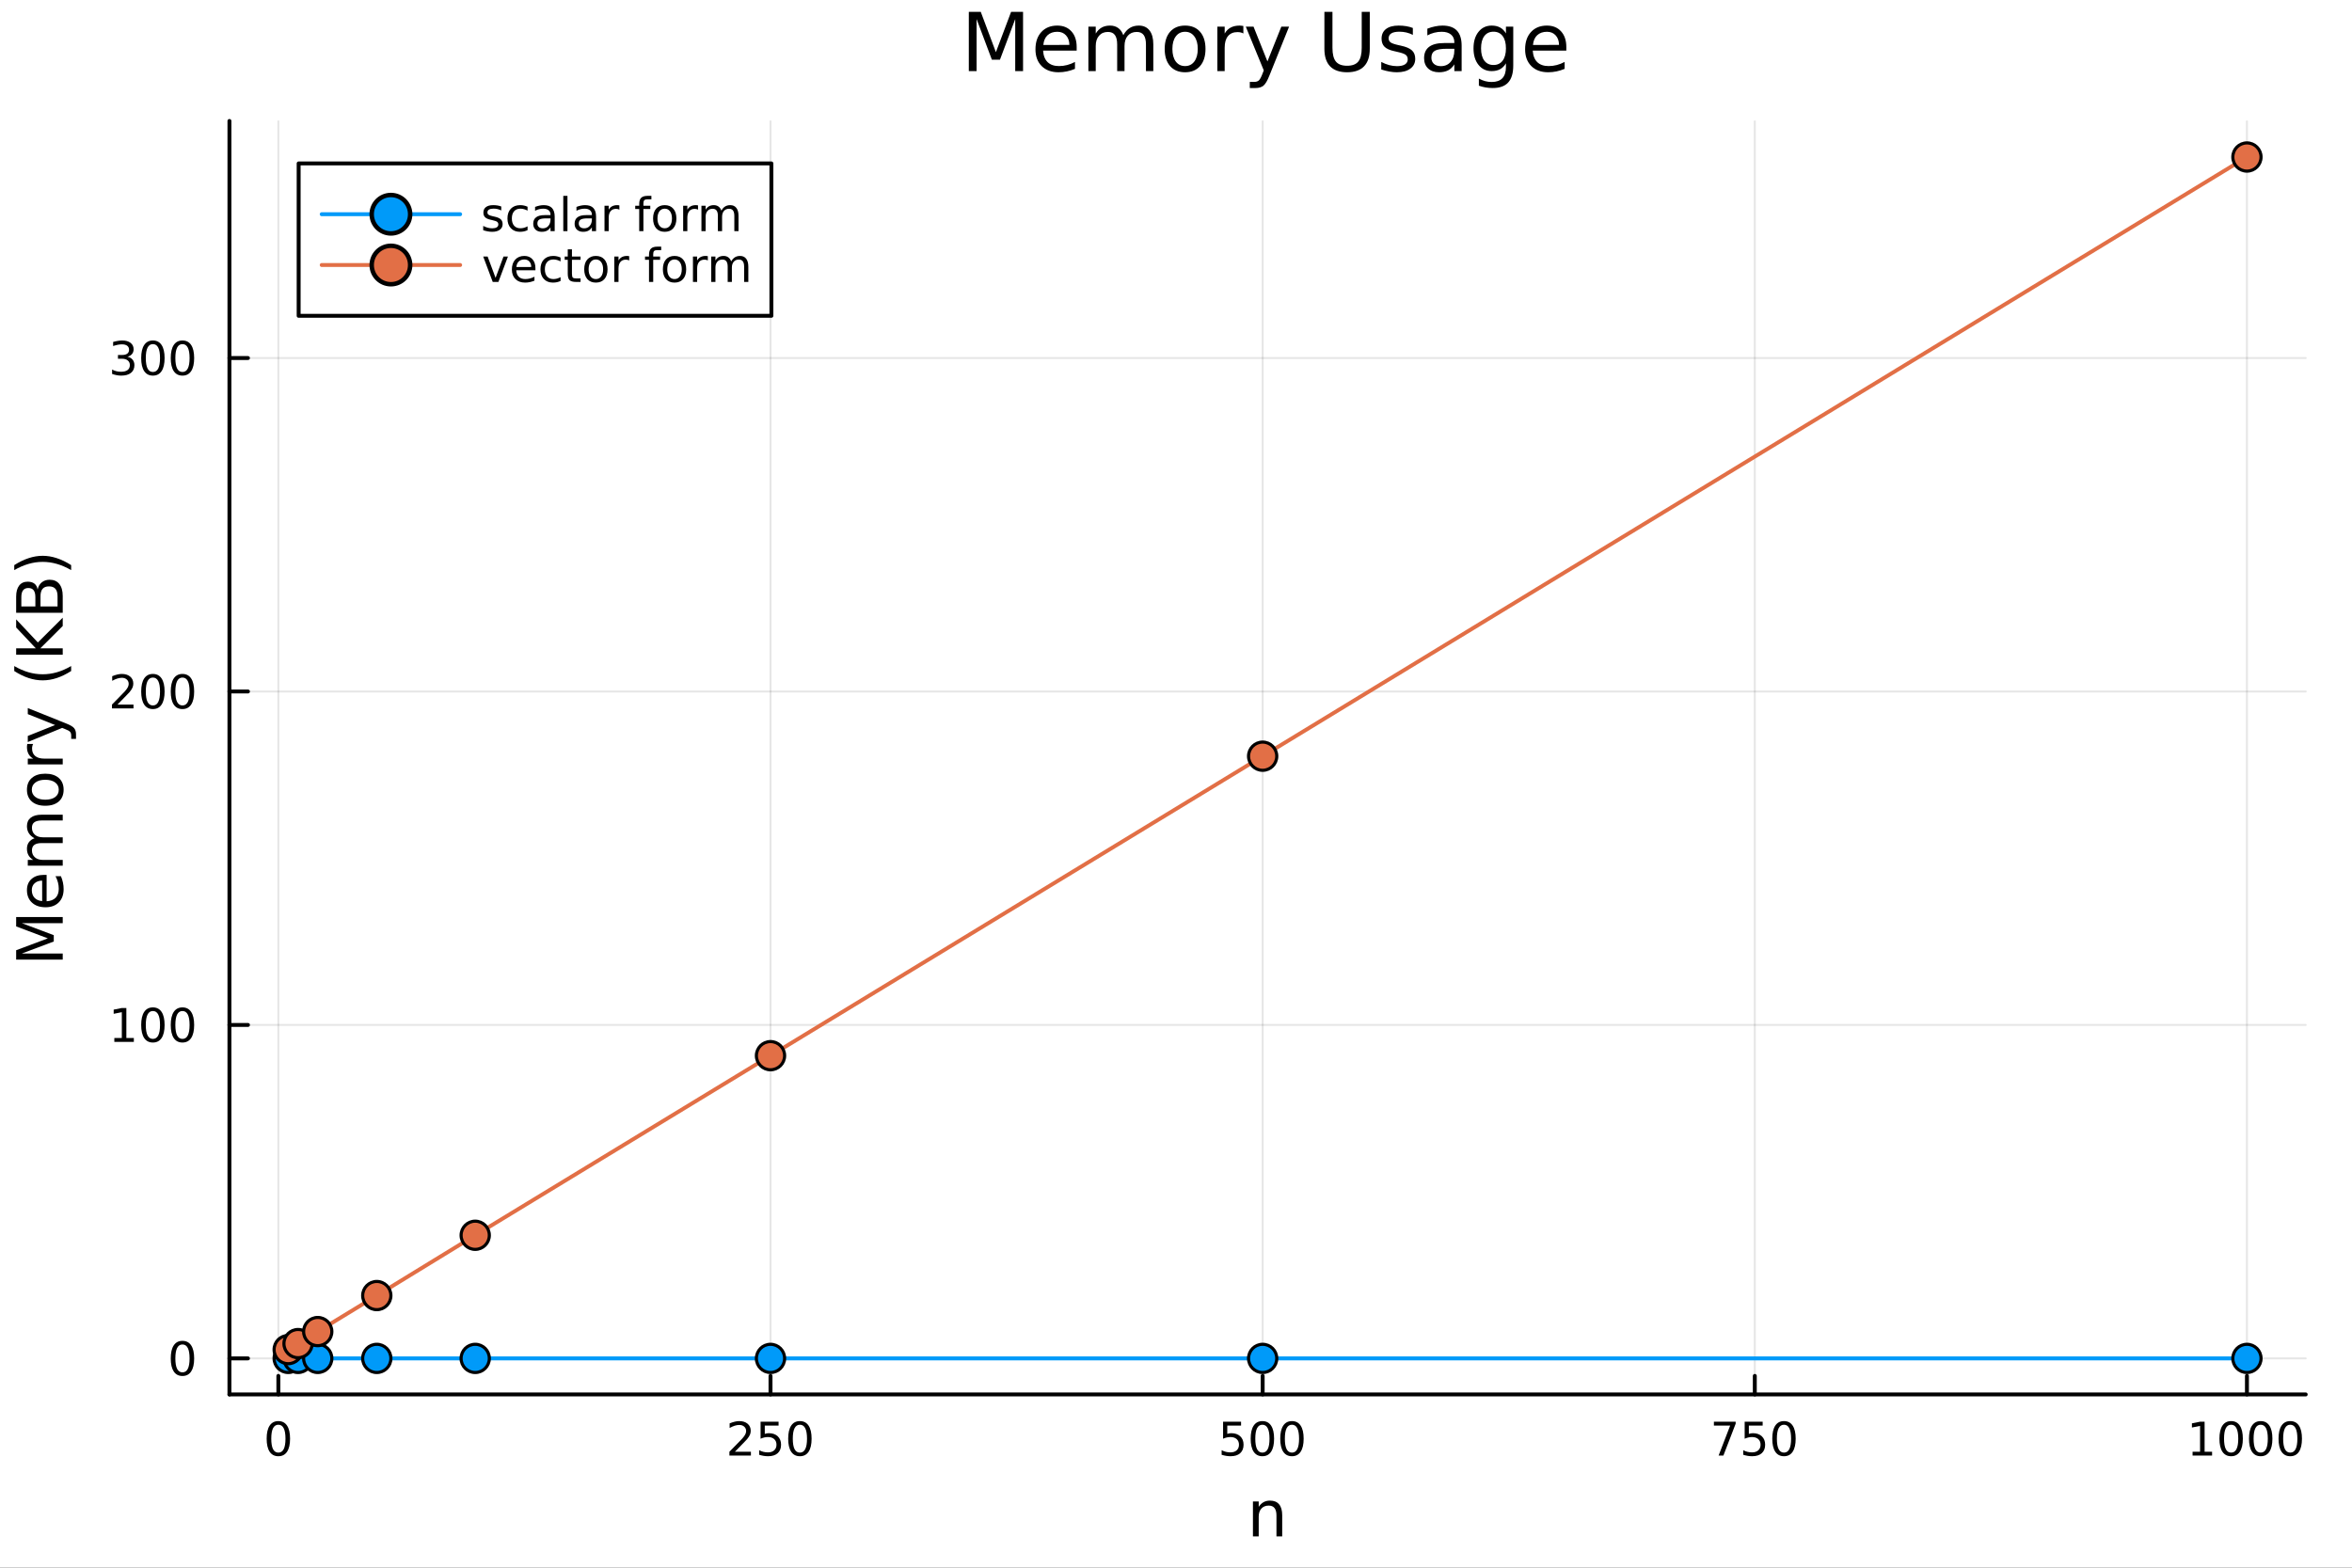 <?xml version="1.0" encoding="utf-8"?>
<svg xmlns="http://www.w3.org/2000/svg" xmlns:xlink="http://www.w3.org/1999/xlink" width="600" height="400" viewBox="0 0 2400 1600">
<rect x="0" y="0" width="2400" height="1600" fill="#333333" stroke="none"/>
<defs>
  <clipPath id="clip940">
    <rect x="0" y="0" width="2400" height="1600"/>
  </clipPath>
</defs>
<path clip-path="url(#clip940)" d="M0 1600 L2400 1600 L2400 0 L0 0  Z" fill="#ffffff" fill-rule="evenodd" fill-opacity="1"/>
<defs>
  <clipPath id="clip941">
    <rect x="480" y="0" width="1681" height="1600"/>
  </clipPath>
</defs>
<path clip-path="url(#clip940)" d="M234.125 1423.18 L2352.76 1423.18 L2352.76 123.472 L234.125 123.472  Z" fill="#ffffff" fill-rule="evenodd" fill-opacity="1"/>
<defs>
  <clipPath id="clip942">
    <rect x="234" y="123" width="2120" height="1301"/>
  </clipPath>
</defs>
<polyline clip-path="url(#clip942)" style="stroke:#000000; stroke-linecap:round; stroke-linejoin:round; stroke-width:2; stroke-opacity:0.1; fill:none" points="284.043,1423.18 284.043,123.472 "/>
<polyline clip-path="url(#clip942)" style="stroke:#000000; stroke-linecap:round; stroke-linejoin:round; stroke-width:2; stroke-opacity:0.1; fill:none" points="786.231,1423.18 786.231,123.472 "/>
<polyline clip-path="url(#clip942)" style="stroke:#000000; stroke-linecap:round; stroke-linejoin:round; stroke-width:2; stroke-opacity:0.1; fill:none" points="1288.42,1423.18 1288.42,123.472 "/>
<polyline clip-path="url(#clip942)" style="stroke:#000000; stroke-linecap:round; stroke-linejoin:round; stroke-width:2; stroke-opacity:0.1; fill:none" points="1790.61,1423.18 1790.61,123.472 "/>
<polyline clip-path="url(#clip942)" style="stroke:#000000; stroke-linecap:round; stroke-linejoin:round; stroke-width:2; stroke-opacity:0.1; fill:none" points="2292.79,1423.18 2292.79,123.472 "/>
<polyline clip-path="url(#clip940)" style="stroke:#000000; stroke-linecap:round; stroke-linejoin:round; stroke-width:4; stroke-opacity:1; fill:none" points="234.125,1423.18 2352.76,1423.18 "/>
<polyline clip-path="url(#clip940)" style="stroke:#000000; stroke-linecap:round; stroke-linejoin:round; stroke-width:4; stroke-opacity:1; fill:none" points="284.043,1423.18 284.043,1404.28 "/>
<polyline clip-path="url(#clip940)" style="stroke:#000000; stroke-linecap:round; stroke-linejoin:round; stroke-width:4; stroke-opacity:1; fill:none" points="786.231,1423.18 786.231,1404.28 "/>
<polyline clip-path="url(#clip940)" style="stroke:#000000; stroke-linecap:round; stroke-linejoin:round; stroke-width:4; stroke-opacity:1; fill:none" points="1288.42,1423.18 1288.42,1404.28 "/>
<polyline clip-path="url(#clip940)" style="stroke:#000000; stroke-linecap:round; stroke-linejoin:round; stroke-width:4; stroke-opacity:1; fill:none" points="1790.61,1423.18 1790.61,1404.28 "/>
<polyline clip-path="url(#clip940)" style="stroke:#000000; stroke-linecap:round; stroke-linejoin:round; stroke-width:4; stroke-opacity:1; fill:none" points="2292.79,1423.18 2292.79,1404.28 "/>
<path clip-path="url(#clip940)" d="M284.043 1454.1 Q280.432 1454.1 278.603 1457.66 Q276.798 1461.2 276.798 1468.33 Q276.798 1475.44 278.603 1479.01 Q280.432 1482.55 284.043 1482.55 Q287.677 1482.55 289.483 1479.01 Q291.311 1475.44 291.311 1468.33 Q291.311 1461.2 289.483 1457.66 Q287.677 1454.1 284.043 1454.1 M284.043 1450.39 Q289.853 1450.39 292.909 1455 Q295.987 1459.58 295.987 1468.33 Q295.987 1477.06 292.909 1481.67 Q289.853 1486.25 284.043 1486.25 Q278.233 1486.25 275.154 1481.67 Q272.099 1477.06 272.099 1468.33 Q272.099 1459.58 275.154 1455 Q278.233 1450.39 284.043 1450.39 Z" fill="#000000" fill-rule="nonzero" fill-opacity="1" /><path clip-path="url(#clip940)" d="M749.923 1481.64 L766.243 1481.64 L766.243 1485.58 L744.298 1485.58 L744.298 1481.64 Q746.96 1478.89 751.544 1474.26 Q756.15 1469.61 757.331 1468.27 Q759.576 1465.74 760.456 1464.01 Q761.358 1462.25 761.358 1460.56 Q761.358 1457.8 759.414 1456.07 Q757.493 1454.33 754.391 1454.33 Q752.192 1454.33 749.738 1455.09 Q747.307 1455.86 744.53 1457.41 L744.53 1452.69 Q747.354 1451.55 749.807 1450.97 Q752.261 1450.39 754.298 1450.39 Q759.669 1450.39 762.863 1453.08 Q766.057 1455.77 766.057 1460.26 Q766.057 1462.39 765.247 1464.31 Q764.46 1466.2 762.354 1468.8 Q761.775 1469.47 758.673 1472.69 Q755.571 1475.88 749.923 1481.64 Z" fill="#000000" fill-rule="nonzero" fill-opacity="1" /><path clip-path="url(#clip940)" d="M776.104 1451.02 L794.46 1451.02 L794.46 1454.96 L780.386 1454.96 L780.386 1463.43 Q781.405 1463.08 782.423 1462.92 Q783.442 1462.73 784.46 1462.73 Q790.247 1462.73 793.627 1465.9 Q797.006 1469.08 797.006 1474.49 Q797.006 1480.07 793.534 1483.17 Q790.062 1486.25 783.742 1486.25 Q781.567 1486.25 779.298 1485.88 Q777.053 1485.51 774.645 1484.77 L774.645 1480.07 Q776.729 1481.2 778.951 1481.76 Q781.173 1482.32 783.65 1482.32 Q787.654 1482.32 789.992 1480.21 Q792.33 1478.1 792.33 1474.49 Q792.33 1470.88 789.992 1468.77 Q787.654 1466.67 783.65 1466.67 Q781.775 1466.67 779.9 1467.08 Q778.048 1467.5 776.104 1468.38 L776.104 1451.02 Z" fill="#000000" fill-rule="nonzero" fill-opacity="1" /><path clip-path="url(#clip940)" d="M816.219 1454.1 Q812.608 1454.1 810.779 1457.66 Q808.974 1461.2 808.974 1468.33 Q808.974 1475.44 810.779 1479.01 Q812.608 1482.55 816.219 1482.55 Q819.853 1482.55 821.659 1479.01 Q823.488 1475.44 823.488 1468.33 Q823.488 1461.2 821.659 1457.66 Q819.853 1454.1 816.219 1454.1 M816.219 1450.39 Q822.029 1450.39 825.085 1455 Q828.164 1459.58 828.164 1468.33 Q828.164 1477.06 825.085 1481.67 Q822.029 1486.25 816.219 1486.25 Q810.409 1486.25 807.33 1481.67 Q804.275 1477.06 804.275 1468.33 Q804.275 1459.58 807.33 1455 Q810.409 1450.39 816.219 1450.39 Z" fill="#000000" fill-rule="nonzero" fill-opacity="1" /><path clip-path="url(#clip940)" d="M1248.04 1451.02 L1266.39 1451.02 L1266.39 1454.96 L1252.32 1454.96 L1252.32 1463.43 Q1253.34 1463.08 1254.36 1462.92 Q1255.37 1462.73 1256.39 1462.73 Q1262.18 1462.73 1265.56 1465.9 Q1268.94 1469.08 1268.94 1474.49 Q1268.94 1480.07 1265.47 1483.17 Q1262 1486.25 1255.68 1486.25 Q1253.5 1486.25 1251.23 1485.88 Q1248.99 1485.51 1246.58 1484.77 L1246.58 1480.07 Q1248.66 1481.2 1250.88 1481.76 Q1253.11 1482.32 1255.58 1482.32 Q1259.59 1482.32 1261.93 1480.21 Q1264.26 1478.1 1264.26 1474.49 Q1264.26 1470.88 1261.93 1468.77 Q1259.59 1466.67 1255.58 1466.67 Q1253.71 1466.67 1251.83 1467.08 Q1249.98 1467.5 1248.04 1468.38 L1248.04 1451.02 Z" fill="#000000" fill-rule="nonzero" fill-opacity="1" /><path clip-path="url(#clip940)" d="M1288.15 1454.1 Q1284.54 1454.1 1282.71 1457.66 Q1280.91 1461.2 1280.91 1468.33 Q1280.91 1475.44 1282.71 1479.01 Q1284.54 1482.55 1288.15 1482.55 Q1291.79 1482.55 1293.59 1479.01 Q1295.42 1475.44 1295.42 1468.33 Q1295.42 1461.2 1293.59 1457.66 Q1291.79 1454.1 1288.15 1454.1 M1288.15 1450.39 Q1293.96 1450.39 1297.02 1455 Q1300.1 1459.58 1300.1 1468.33 Q1300.1 1477.06 1297.02 1481.67 Q1293.96 1486.25 1288.15 1486.25 Q1282.34 1486.25 1279.26 1481.67 Q1276.21 1477.06 1276.21 1468.33 Q1276.21 1459.58 1279.26 1455 Q1282.34 1450.39 1288.15 1450.39 Z" fill="#000000" fill-rule="nonzero" fill-opacity="1" /><path clip-path="url(#clip940)" d="M1318.31 1454.1 Q1314.7 1454.1 1312.87 1457.66 Q1311.07 1461.2 1311.07 1468.33 Q1311.07 1475.44 1312.87 1479.01 Q1314.7 1482.55 1318.31 1482.55 Q1321.95 1482.55 1323.75 1479.01 Q1325.58 1475.44 1325.58 1468.33 Q1325.58 1461.2 1323.75 1457.66 Q1321.95 1454.1 1318.31 1454.1 M1318.31 1450.39 Q1324.12 1450.39 1327.18 1455 Q1330.26 1459.58 1330.26 1468.33 Q1330.26 1477.06 1327.18 1481.67 Q1324.12 1486.25 1318.31 1486.25 Q1312.5 1486.25 1309.43 1481.67 Q1306.37 1477.06 1306.37 1468.33 Q1306.37 1459.58 1309.43 1455 Q1312.5 1450.39 1318.31 1450.39 Z" fill="#000000" fill-rule="nonzero" fill-opacity="1" /><path clip-path="url(#clip940)" d="M1748.88 1451.02 L1771.1 1451.02 L1771.1 1453.01 L1758.56 1485.58 L1753.67 1485.58 L1765.48 1454.96 L1748.88 1454.96 L1748.88 1451.02 Z" fill="#000000" fill-rule="nonzero" fill-opacity="1" /><path clip-path="url(#clip940)" d="M1780.27 1451.02 L1798.63 1451.02 L1798.63 1454.96 L1784.55 1454.96 L1784.55 1463.43 Q1785.57 1463.08 1786.59 1462.92 Q1787.61 1462.73 1788.63 1462.73 Q1794.41 1462.73 1797.79 1465.9 Q1801.17 1469.08 1801.17 1474.49 Q1801.17 1480.07 1797.7 1483.17 Q1794.23 1486.25 1787.91 1486.25 Q1785.73 1486.25 1783.47 1485.88 Q1781.22 1485.51 1778.81 1484.77 L1778.81 1480.07 Q1780.9 1481.2 1783.12 1481.76 Q1785.34 1482.32 1787.82 1482.32 Q1791.82 1482.32 1794.16 1480.21 Q1796.5 1478.1 1796.5 1474.49 Q1796.5 1470.88 1794.16 1468.77 Q1791.82 1466.67 1787.82 1466.67 Q1785.94 1466.67 1784.07 1467.08 Q1782.22 1467.5 1780.27 1468.38 L1780.27 1451.02 Z" fill="#000000" fill-rule="nonzero" fill-opacity="1" /><path clip-path="url(#clip940)" d="M1820.39 1454.1 Q1816.78 1454.1 1814.95 1457.66 Q1813.14 1461.2 1813.14 1468.33 Q1813.14 1475.44 1814.95 1479.01 Q1816.78 1482.55 1820.39 1482.55 Q1824.02 1482.55 1825.83 1479.01 Q1827.66 1475.44 1827.66 1468.33 Q1827.66 1461.2 1825.83 1457.66 Q1824.02 1454.1 1820.39 1454.1 M1820.39 1450.39 Q1826.2 1450.39 1829.25 1455 Q1832.33 1459.58 1832.33 1468.33 Q1832.33 1477.06 1829.25 1481.67 Q1826.2 1486.25 1820.39 1486.25 Q1814.58 1486.25 1811.5 1481.67 Q1808.44 1477.06 1808.44 1468.33 Q1808.44 1459.58 1811.5 1455 Q1814.58 1450.39 1820.39 1450.39 Z" fill="#000000" fill-rule="nonzero" fill-opacity="1" /><path clip-path="url(#clip940)" d="M2237.32 1481.64 L2244.96 1481.64 L2244.96 1455.28 L2236.65 1456.95 L2236.65 1452.69 L2244.91 1451.02 L2249.59 1451.02 L2249.59 1481.64 L2257.23 1481.64 L2257.23 1485.58 L2237.32 1485.58 L2237.32 1481.64 Z" fill="#000000" fill-rule="nonzero" fill-opacity="1" /><path clip-path="url(#clip940)" d="M2276.67 1454.1 Q2273.06 1454.1 2271.23 1457.66 Q2269.43 1461.2 2269.43 1468.33 Q2269.43 1475.44 2271.23 1479.01 Q2273.06 1482.55 2276.67 1482.55 Q2280.31 1482.55 2282.11 1479.01 Q2283.94 1475.44 2283.94 1468.33 Q2283.94 1461.2 2282.11 1457.66 Q2280.31 1454.1 2276.67 1454.1 M2276.67 1450.39 Q2282.48 1450.39 2285.54 1455 Q2288.62 1459.58 2288.62 1468.33 Q2288.62 1477.06 2285.54 1481.67 Q2282.48 1486.25 2276.67 1486.25 Q2270.86 1486.25 2267.78 1481.67 Q2264.73 1477.06 2264.73 1468.33 Q2264.73 1459.58 2267.78 1455 Q2270.86 1450.39 2276.67 1450.39 Z" fill="#000000" fill-rule="nonzero" fill-opacity="1" /><path clip-path="url(#clip940)" d="M2306.83 1454.1 Q2303.22 1454.1 2301.39 1457.66 Q2299.59 1461.2 2299.59 1468.33 Q2299.59 1475.44 2301.39 1479.01 Q2303.22 1482.55 2306.83 1482.55 Q2310.47 1482.55 2312.27 1479.01 Q2314.1 1475.44 2314.1 1468.33 Q2314.1 1461.2 2312.27 1457.66 Q2310.47 1454.1 2306.83 1454.1 M2306.83 1450.39 Q2312.64 1450.39 2315.7 1455 Q2318.78 1459.58 2318.78 1468.33 Q2318.78 1477.06 2315.7 1481.67 Q2312.64 1486.25 2306.83 1486.25 Q2301.02 1486.25 2297.95 1481.67 Q2294.89 1477.06 2294.89 1468.33 Q2294.89 1459.58 2297.95 1455 Q2301.02 1450.39 2306.83 1450.39 Z" fill="#000000" fill-rule="nonzero" fill-opacity="1" /><path clip-path="url(#clip940)" d="M2337 1454.1 Q2333.38 1454.1 2331.56 1457.66 Q2329.75 1461.2 2329.75 1468.33 Q2329.75 1475.44 2331.56 1479.01 Q2333.38 1482.55 2337 1482.55 Q2340.63 1482.55 2342.44 1479.01 Q2344.26 1475.44 2344.26 1468.33 Q2344.26 1461.2 2342.44 1457.66 Q2340.63 1454.1 2337 1454.1 M2337 1450.39 Q2342.81 1450.39 2345.86 1455 Q2348.94 1459.58 2348.94 1468.33 Q2348.94 1477.06 2345.86 1481.67 Q2342.81 1486.25 2337 1486.25 Q2331.19 1486.25 2328.11 1481.67 Q2325.05 1477.06 2325.05 1468.33 Q2325.05 1459.58 2328.11 1455 Q2331.19 1450.39 2337 1450.39 Z" fill="#000000" fill-rule="nonzero" fill-opacity="1" /><path clip-path="url(#clip940)" d="M1308.37 1546.53 L1308.37 1568.04 L1302.51 1568.04 L1302.51 1546.72 Q1302.51 1541.66 1300.54 1539.14 Q1298.57 1536.63 1294.62 1536.63 Q1289.88 1536.63 1287.14 1539.65 Q1284.4 1542.68 1284.4 1547.9 L1284.4 1568.04 L1278.51 1568.04 L1278.51 1532.4 L1284.4 1532.4 L1284.4 1537.93 Q1286.5 1534.72 1289.33 1533.13 Q1292.2 1531.54 1295.92 1531.54 Q1302.07 1531.54 1305.22 1535.36 Q1308.37 1539.14 1308.37 1546.53 Z" fill="#000000" fill-rule="nonzero" fill-opacity="1" /><polyline clip-path="url(#clip942)" style="stroke:#000000; stroke-linecap:round; stroke-linejoin:round; stroke-width:2; stroke-opacity:0.1; fill:none" points="234.125,1386.4 2352.76,1386.4 "/>
<polyline clip-path="url(#clip942)" style="stroke:#000000; stroke-linecap:round; stroke-linejoin:round; stroke-width:2; stroke-opacity:0.1; fill:none" points="234.125,1046.07 2352.76,1046.07 "/>
<polyline clip-path="url(#clip942)" style="stroke:#000000; stroke-linecap:round; stroke-linejoin:round; stroke-width:2; stroke-opacity:0.1; fill:none" points="234.125,705.739 2352.76,705.739 "/>
<polyline clip-path="url(#clip942)" style="stroke:#000000; stroke-linecap:round; stroke-linejoin:round; stroke-width:2; stroke-opacity:0.1; fill:none" points="234.125,365.411 2352.76,365.411 "/>
<polyline clip-path="url(#clip940)" style="stroke:#000000; stroke-linecap:round; stroke-linejoin:round; stroke-width:4; stroke-opacity:1; fill:none" points="234.125,1423.18 234.125,123.472 "/>
<polyline clip-path="url(#clip940)" style="stroke:#000000; stroke-linecap:round; stroke-linejoin:round; stroke-width:4; stroke-opacity:1; fill:none" points="234.125,1386.4 253.023,1386.4 "/>
<polyline clip-path="url(#clip940)" style="stroke:#000000; stroke-linecap:round; stroke-linejoin:round; stroke-width:4; stroke-opacity:1; fill:none" points="234.125,1046.07 253.023,1046.07 "/>
<polyline clip-path="url(#clip940)" style="stroke:#000000; stroke-linecap:round; stroke-linejoin:round; stroke-width:4; stroke-opacity:1; fill:none" points="234.125,705.739 253.023,705.739 "/>
<polyline clip-path="url(#clip940)" style="stroke:#000000; stroke-linecap:round; stroke-linejoin:round; stroke-width:4; stroke-opacity:1; fill:none" points="234.125,365.411 253.023,365.411 "/>
<path clip-path="url(#clip940)" d="M186.181 1372.19 Q182.57 1372.19 180.741 1375.76 Q178.936 1379.3 178.936 1386.43 Q178.936 1393.54 180.741 1397.1 Q182.57 1400.64 186.181 1400.64 Q189.815 1400.64 191.621 1397.1 Q193.45 1393.54 193.45 1386.43 Q193.45 1379.3 191.621 1375.76 Q189.815 1372.19 186.181 1372.19 M186.181 1368.49 Q191.991 1368.49 195.047 1373.1 Q198.125 1377.68 198.125 1386.43 Q198.125 1395.16 195.047 1399.76 Q191.991 1404.35 186.181 1404.35 Q180.371 1404.35 177.292 1399.76 Q174.237 1395.16 174.237 1386.43 Q174.237 1377.68 177.292 1373.1 Q180.371 1368.49 186.181 1368.49 Z" fill="#000000" fill-rule="nonzero" fill-opacity="1" /><path clip-path="url(#clip940)" d="M116.668 1059.41 L124.306 1059.41 L124.306 1033.05 L115.996 1034.71 L115.996 1030.45 L124.26 1028.79 L128.936 1028.79 L128.936 1059.41 L136.575 1059.41 L136.575 1063.35 L116.668 1063.35 L116.668 1059.41 Z" fill="#000000" fill-rule="nonzero" fill-opacity="1" /><path clip-path="url(#clip940)" d="M156.019 1031.87 Q152.408 1031.87 150.579 1035.43 Q148.774 1038.97 148.774 1046.1 Q148.774 1053.21 150.579 1056.77 Q152.408 1060.31 156.019 1060.31 Q159.653 1060.31 161.459 1056.77 Q163.288 1053.21 163.288 1046.1 Q163.288 1038.97 161.459 1035.43 Q159.653 1031.87 156.019 1031.87 M156.019 1028.16 Q161.829 1028.16 164.885 1032.77 Q167.964 1037.35 167.964 1046.1 Q167.964 1054.83 164.885 1059.44 Q161.829 1064.02 156.019 1064.02 Q150.209 1064.02 147.13 1059.44 Q144.075 1054.83 144.075 1046.1 Q144.075 1037.35 147.13 1032.77 Q150.209 1028.16 156.019 1028.16 Z" fill="#000000" fill-rule="nonzero" fill-opacity="1" /><path clip-path="url(#clip940)" d="M186.181 1031.87 Q182.57 1031.87 180.741 1035.43 Q178.936 1038.97 178.936 1046.1 Q178.936 1053.21 180.741 1056.77 Q182.57 1060.31 186.181 1060.31 Q189.815 1060.31 191.621 1056.77 Q193.45 1053.21 193.45 1046.1 Q193.45 1038.97 191.621 1035.43 Q189.815 1031.87 186.181 1031.87 M186.181 1028.16 Q191.991 1028.16 195.047 1032.77 Q198.125 1037.35 198.125 1046.1 Q198.125 1054.83 195.047 1059.44 Q191.991 1064.02 186.181 1064.02 Q180.371 1064.02 177.292 1059.44 Q174.237 1054.83 174.237 1046.1 Q174.237 1037.35 177.292 1032.77 Q180.371 1028.16 186.181 1028.16 Z" fill="#000000" fill-rule="nonzero" fill-opacity="1" /><path clip-path="url(#clip940)" d="M119.885 719.084 L136.204 719.084 L136.204 723.019 L114.26 723.019 L114.26 719.084 Q116.922 716.329 121.505 711.7 Q126.112 707.047 127.292 705.704 Q129.538 703.181 130.417 701.445 Q131.32 699.686 131.32 697.996 Q131.32 695.241 129.376 693.505 Q127.455 691.769 124.353 691.769 Q122.154 691.769 119.7 692.533 Q117.269 693.297 114.492 694.848 L114.492 690.126 Q117.316 688.991 119.769 688.413 Q122.223 687.834 124.26 687.834 Q129.63 687.834 132.825 690.519 Q136.019 693.204 136.019 697.695 Q136.019 699.825 135.209 701.746 Q134.422 703.644 132.316 706.237 Q131.737 706.908 128.635 710.125 Q125.533 713.32 119.885 719.084 Z" fill="#000000" fill-rule="nonzero" fill-opacity="1" /><path clip-path="url(#clip940)" d="M156.019 691.538 Q152.408 691.538 150.579 695.102 Q148.774 698.644 148.774 705.774 Q148.774 712.88 150.579 716.445 Q152.408 719.987 156.019 719.987 Q159.653 719.987 161.459 716.445 Q163.288 712.88 163.288 705.774 Q163.288 698.644 161.459 695.102 Q159.653 691.538 156.019 691.538 M156.019 687.834 Q161.829 687.834 164.885 692.44 Q167.964 697.024 167.964 705.774 Q167.964 714.5 164.885 719.107 Q161.829 723.69 156.019 723.69 Q150.209 723.69 147.13 719.107 Q144.075 714.5 144.075 705.774 Q144.075 697.024 147.13 692.44 Q150.209 687.834 156.019 687.834 Z" fill="#000000" fill-rule="nonzero" fill-opacity="1" /><path clip-path="url(#clip940)" d="M186.181 691.538 Q182.57 691.538 180.741 695.102 Q178.936 698.644 178.936 705.774 Q178.936 712.88 180.741 716.445 Q182.57 719.987 186.181 719.987 Q189.815 719.987 191.621 716.445 Q193.45 712.88 193.45 705.774 Q193.45 698.644 191.621 695.102 Q189.815 691.538 186.181 691.538 M186.181 687.834 Q191.991 687.834 195.047 692.44 Q198.125 697.024 198.125 705.774 Q198.125 714.5 195.047 719.107 Q191.991 723.69 186.181 723.69 Q180.371 723.69 177.292 719.107 Q174.237 714.5 174.237 705.774 Q174.237 697.024 177.292 692.44 Q180.371 687.834 186.181 687.834 Z" fill="#000000" fill-rule="nonzero" fill-opacity="1" /><path clip-path="url(#clip940)" d="M130.024 364.056 Q133.38 364.774 135.255 367.042 Q137.154 369.311 137.154 372.644 Q137.154 377.76 133.635 380.561 Q130.117 383.362 123.635 383.362 Q121.459 383.362 119.144 382.922 Q116.853 382.505 114.399 381.649 L114.399 377.135 Q116.343 378.269 118.658 378.848 Q120.973 379.427 123.496 379.427 Q127.894 379.427 130.186 377.691 Q132.501 375.954 132.501 372.644 Q132.501 369.589 130.348 367.876 Q128.218 366.14 124.399 366.14 L120.371 366.14 L120.371 362.297 L124.584 362.297 Q128.033 362.297 129.862 360.931 Q131.691 359.542 131.691 356.95 Q131.691 354.288 129.792 352.876 Q127.917 351.441 124.399 351.441 Q122.478 351.441 120.279 351.857 Q118.08 352.274 115.441 353.154 L115.441 348.987 Q118.103 348.246 120.418 347.876 Q122.755 347.506 124.816 347.506 Q130.14 347.506 133.242 349.936 Q136.343 352.343 136.343 356.464 Q136.343 359.334 134.7 361.325 Q133.056 363.292 130.024 364.056 Z" fill="#000000" fill-rule="nonzero" fill-opacity="1" /><path clip-path="url(#clip940)" d="M156.019 351.209 Q152.408 351.209 150.579 354.774 Q148.774 358.316 148.774 365.445 Q148.774 372.552 150.579 376.116 Q152.408 379.658 156.019 379.658 Q159.653 379.658 161.459 376.116 Q163.288 372.552 163.288 365.445 Q163.288 358.316 161.459 354.774 Q159.653 351.209 156.019 351.209 M156.019 347.506 Q161.829 347.506 164.885 352.112 Q167.964 356.695 167.964 365.445 Q167.964 374.172 164.885 378.778 Q161.829 383.362 156.019 383.362 Q150.209 383.362 147.13 378.778 Q144.075 374.172 144.075 365.445 Q144.075 356.695 147.13 352.112 Q150.209 347.506 156.019 347.506 Z" fill="#000000" fill-rule="nonzero" fill-opacity="1" /><path clip-path="url(#clip940)" d="M186.181 351.209 Q182.57 351.209 180.741 354.774 Q178.936 358.316 178.936 365.445 Q178.936 372.552 180.741 376.116 Q182.57 379.658 186.181 379.658 Q189.815 379.658 191.621 376.116 Q193.45 372.552 193.45 365.445 Q193.45 358.316 191.621 354.774 Q189.815 351.209 186.181 351.209 M186.181 347.506 Q191.991 347.506 195.047 352.112 Q198.125 356.695 198.125 365.445 Q198.125 374.172 195.047 378.778 Q191.991 383.362 186.181 383.362 Q180.371 383.362 177.292 378.778 Q174.237 374.172 174.237 365.445 Q174.237 356.695 177.292 352.112 Q180.371 347.506 186.181 347.506 Z" fill="#000000" fill-rule="nonzero" fill-opacity="1" /><path clip-path="url(#clip940)" d="M16.484 979.4 L16.484 969.819 L48.822 957.693 L16.484 945.502 L16.484 935.922 L64.004 935.922 L64.004 942.192 L22.277 942.192 L54.869 954.446 L54.869 960.907 L22.277 973.161 L64.004 973.161 L64.004 979.4 L16.484 979.4 Z" fill="#000000" fill-rule="nonzero" fill-opacity="1" /><path clip-path="url(#clip940)" d="M44.716 892.922 L47.581 892.922 L47.581 919.849 Q53.628 919.467 56.811 916.22 Q59.962 912.942 59.962 907.117 Q59.962 903.743 59.134 900.592 Q58.307 897.41 56.652 894.29 L62.19 894.29 Q63.527 897.441 64.227 900.752 Q64.927 904.062 64.927 907.467 Q64.927 915.997 59.962 920.994 Q54.997 925.96 46.53 925.96 Q37.777 925.96 32.653 921.249 Q27.497 916.507 27.497 908.486 Q27.497 901.293 32.144 897.123 Q36.759 892.922 44.716 892.922 M42.997 898.778 Q38.191 898.842 35.327 901.484 Q32.462 904.094 32.462 908.422 Q32.462 913.324 35.231 916.284 Q38 919.212 43.029 919.658 L42.997 898.778 Z" fill="#000000" fill-rule="nonzero" fill-opacity="1" /><path clip-path="url(#clip940)" d="M35.199 855.555 Q31.253 853.359 29.375 850.303 Q27.497 847.248 27.497 843.11 Q27.497 837.54 31.412 834.516 Q35.295 831.493 42.488 831.493 L64.004 831.493 L64.004 837.381 L42.679 837.381 Q37.555 837.381 35.072 839.195 Q32.589 841.009 32.589 844.733 Q32.589 849.285 35.613 851.927 Q38.637 854.568 43.857 854.568 L64.004 854.568 L64.004 860.457 L42.679 860.457 Q37.523 860.457 35.072 862.271 Q32.589 864.085 32.589 867.873 Q32.589 872.36 35.645 875.002 Q38.669 877.644 43.857 877.644 L64.004 877.644 L64.004 883.532 L28.356 883.532 L28.356 877.644 L33.894 877.644 Q30.616 875.639 29.056 872.838 Q27.497 870.037 27.497 866.186 Q27.497 862.303 29.47 859.597 Q31.444 856.86 35.199 855.555 Z" fill="#000000" fill-rule="nonzero" fill-opacity="1" /><path clip-path="url(#clip940)" d="M32.462 805.998 Q32.462 810.709 36.154 813.446 Q39.815 816.183 46.212 816.183 Q52.609 816.183 56.302 813.478 Q59.962 810.74 59.962 805.998 Q59.962 801.319 56.27 798.582 Q52.578 795.845 46.212 795.845 Q39.878 795.845 36.186 798.582 Q32.462 801.319 32.462 805.998 M27.497 805.998 Q27.497 798.359 32.462 793.999 Q37.427 789.638 46.212 789.638 Q54.965 789.638 59.962 793.999 Q64.927 798.359 64.927 805.998 Q64.927 813.669 59.962 818.029 Q54.965 822.358 46.212 822.358 Q37.427 822.358 32.462 818.029 Q27.497 813.669 27.497 805.998 Z" fill="#000000" fill-rule="nonzero" fill-opacity="1" /><path clip-path="url(#clip940)" d="M33.831 759.274 Q33.258 760.26 33.003 761.438 Q32.717 762.584 32.717 763.984 Q32.717 768.95 35.963 771.623 Q39.178 774.265 45.225 774.265 L64.004 774.265 L64.004 780.153 L28.356 780.153 L28.356 774.265 L33.894 774.265 Q30.648 772.419 29.088 769.459 Q27.497 766.499 27.497 762.266 Q27.497 761.661 27.592 760.929 Q27.656 760.197 27.815 759.306 L33.831 759.274 Z" fill="#000000" fill-rule="nonzero" fill-opacity="1" /><path clip-path="url(#clip940)" d="M67.314 738.299 Q73.68 740.781 75.622 743.137 Q77.563 745.492 77.563 749.439 L77.563 754.117 L72.662 754.117 L72.662 750.68 Q72.662 748.261 71.516 746.924 Q70.37 745.587 66.105 743.964 L63.431 742.914 L28.356 757.332 L28.356 751.126 L56.238 739.986 L28.356 728.846 L28.356 722.639 L67.314 738.299 Z" fill="#000000" fill-rule="nonzero" fill-opacity="1" /><path clip-path="url(#clip940)" d="M14.543 679.766 Q21.863 684.031 29.025 686.1 Q36.186 688.169 43.538 688.169 Q50.891 688.169 58.116 686.1 Q65.309 683.999 72.598 679.766 L72.598 684.859 Q65.118 689.633 57.893 692.02 Q50.668 694.375 43.538 694.375 Q36.441 694.375 29.247 692.02 Q22.054 689.665 14.543 684.859 L14.543 679.766 Z" fill="#000000" fill-rule="nonzero" fill-opacity="1" /><path clip-path="url(#clip940)" d="M16.484 668.149 L16.484 661.719 L36.568 661.719 L16.484 640.394 L16.484 632.119 L38.637 655.704 L64.004 630.432 L64.004 638.898 L41.119 661.719 L64.004 661.719 L64.004 668.149 L16.484 668.149 Z" fill="#000000" fill-rule="nonzero" fill-opacity="1" /><path clip-path="url(#clip940)" d="M41.31 618.974 L58.721 618.974 L58.721 608.661 Q58.721 603.473 56.588 600.99 Q54.424 598.476 50 598.476 Q45.544 598.476 43.443 600.99 Q41.31 603.473 41.31 608.661 L41.31 618.974 M21.768 618.974 L36.09 618.974 L36.09 609.457 Q36.09 604.746 34.34 602.455 Q32.558 600.131 28.929 600.131 Q25.332 600.131 23.55 602.455 Q21.768 604.746 21.768 609.457 L21.768 618.974 M16.484 625.403 L16.484 608.979 Q16.484 601.627 19.54 597.648 Q22.595 593.67 28.229 593.67 Q32.589 593.67 35.167 595.707 Q37.746 597.744 38.382 601.691 Q39.401 596.948 42.647 594.338 Q45.862 591.696 50.7 591.696 Q57.066 591.696 60.535 596.025 Q64.004 600.354 64.004 608.343 L64.004 625.403 L16.484 625.403 Z" fill="#000000" fill-rule="nonzero" fill-opacity="1" /><path clip-path="url(#clip940)" d="M14.543 581.861 L14.543 576.769 Q22.054 571.995 29.247 569.639 Q36.441 567.252 43.538 567.252 Q50.668 567.252 57.893 569.639 Q65.118 571.995 72.598 576.769 L72.598 581.861 Q65.309 577.628 58.116 575.559 Q50.891 573.459 43.538 573.459 Q36.186 573.459 29.025 575.559 Q21.863 577.628 14.543 581.861 Z" fill="#000000" fill-rule="nonzero" fill-opacity="1" /><path clip-path="url(#clip940)" d="M988.59 12.096 L1000.78 12.096 L1016.22 53.253 L1031.73 12.096 L1043.93 12.096 L1043.93 72.576 L1035.94 72.576 L1035.94 19.469 L1020.35 60.95 L1012.13 60.95 L996.53 19.469 L996.53 72.576 L988.59 72.576 L988.59 12.096 Z" fill="#000000" fill-rule="nonzero" fill-opacity="1" /><path clip-path="url(#clip940)" d="M1098.65 48.028 L1098.65 51.673 L1064.38 51.673 Q1064.87 59.37 1069 63.421 Q1073.17 67.431 1080.59 67.431 Q1084.88 67.431 1088.89 66.378 Q1092.94 65.325 1096.91 63.218 L1096.91 70.267 Q1092.9 71.968 1088.69 72.86 Q1084.47 73.751 1080.14 73.751 Q1069.28 73.751 1062.92 67.431 Q1056.6 61.112 1056.6 50.337 Q1056.6 39.197 1062.6 32.675 Q1068.64 26.112 1078.84 26.112 Q1088 26.112 1093.31 32.026 Q1098.65 37.9 1098.65 48.028 M1091.2 45.84 Q1091.12 39.723 1087.76 36.077 Q1084.43 32.431 1078.93 32.431 Q1072.69 32.431 1068.92 35.956 Q1065.19 39.48 1064.63 45.88 L1091.2 45.84 Z" fill="#000000" fill-rule="nonzero" fill-opacity="1" /><path clip-path="url(#clip940)" d="M1146.21 35.915 Q1149.01 30.892 1152.89 28.502 Q1156.78 26.112 1162.05 26.112 Q1169.14 26.112 1172.99 31.095 Q1176.84 36.037 1176.84 45.192 L1176.84 72.576 L1169.34 72.576 L1169.34 45.435 Q1169.34 38.913 1167.03 35.753 Q1164.72 32.594 1159.98 32.594 Q1154.19 32.594 1150.83 36.442 Q1147.47 40.29 1147.47 46.934 L1147.47 72.576 L1139.97 72.576 L1139.97 45.435 Q1139.97 38.873 1137.66 35.753 Q1135.35 32.594 1130.53 32.594 Q1124.82 32.594 1121.46 36.482 Q1118.1 40.331 1118.1 46.934 L1118.1 72.576 L1110.6 72.576 L1110.6 27.206 L1118.1 27.206 L1118.1 34.254 Q1120.65 30.082 1124.21 28.097 Q1127.78 26.112 1132.68 26.112 Q1137.62 26.112 1141.07 28.624 Q1144.55 31.135 1146.21 35.915 Z" fill="#000000" fill-rule="nonzero" fill-opacity="1" /><path clip-path="url(#clip940)" d="M1209.28 32.431 Q1203.29 32.431 1199.8 37.131 Q1196.32 41.789 1196.32 49.931 Q1196.32 58.074 1199.76 62.773 Q1203.25 67.431 1209.28 67.431 Q1215.24 67.431 1218.72 62.732 Q1222.21 58.033 1222.21 49.931 Q1222.21 41.87 1218.72 37.171 Q1215.24 32.431 1209.28 32.431 M1209.28 26.112 Q1219.01 26.112 1224.56 32.431 Q1230.1 38.751 1230.1 49.931 Q1230.1 61.071 1224.56 67.431 Q1219.01 73.751 1209.28 73.751 Q1199.52 73.751 1193.97 67.431 Q1188.46 61.071 1188.46 49.931 Q1188.46 38.751 1193.97 32.431 Q1199.52 26.112 1209.28 26.112 Z" fill="#000000" fill-rule="nonzero" fill-opacity="1" /><path clip-path="url(#clip940)" d="M1268.75 34.173 Q1267.49 33.444 1266 33.12 Q1264.54 32.756 1262.76 32.756 Q1256.44 32.756 1253.03 36.888 Q1249.67 40.979 1249.67 48.676 L1249.67 72.576 L1242.18 72.576 L1242.18 27.206 L1249.67 27.206 L1249.67 34.254 Q1252.02 30.122 1255.79 28.138 Q1259.55 26.112 1264.94 26.112 Q1265.71 26.112 1266.64 26.234 Q1267.58 26.315 1268.71 26.517 L1268.75 34.173 Z" fill="#000000" fill-rule="nonzero" fill-opacity="1" /><path clip-path="url(#clip940)" d="M1295.45 76.789 Q1292.29 84.891 1289.29 87.362 Q1286.29 89.833 1281.27 89.833 L1275.31 89.833 L1275.31 83.594 L1279.69 83.594 Q1282.77 83.594 1284.47 82.136 Q1286.17 80.678 1288.24 75.25 L1289.57 71.847 L1271.22 27.206 L1279.12 27.206 L1293.3 62.692 L1307.48 27.206 L1315.38 27.206 L1295.45 76.789 Z" fill="#000000" fill-rule="nonzero" fill-opacity="1" /><path clip-path="url(#clip940)" d="M1351.43 12.096 L1359.65 12.096 L1359.65 48.838 Q1359.65 58.56 1363.18 62.854 Q1366.7 67.107 1374.6 67.107 Q1382.46 67.107 1385.98 62.854 Q1389.51 58.56 1389.51 48.838 L1389.51 12.096 L1397.73 12.096 L1397.73 49.85 Q1397.73 61.679 1391.86 67.715 Q1386.02 73.751 1374.6 73.751 Q1363.14 73.751 1357.26 67.715 Q1351.43 61.679 1351.43 49.85 L1351.43 12.096 Z" fill="#000000" fill-rule="nonzero" fill-opacity="1" /><path clip-path="url(#clip940)" d="M1441.68 28.543 L1441.68 35.591 Q1438.52 33.971 1435.12 33.161 Q1431.72 32.35 1428.07 32.35 Q1422.52 32.35 1419.73 34.052 Q1416.97 35.753 1416.97 39.156 Q1416.97 41.749 1418.96 43.248 Q1420.94 44.706 1426.94 46.043 L1429.49 46.61 Q1437.43 48.311 1440.75 51.43 Q1444.11 54.509 1444.11 60.059 Q1444.11 66.378 1439.09 70.064 Q1434.11 73.751 1425.36 73.751 Q1421.71 73.751 1417.74 73.022 Q1413.81 72.333 1409.44 70.915 L1409.44 63.218 Q1413.57 65.365 1417.58 66.459 Q1421.59 67.512 1425.52 67.512 Q1430.79 67.512 1433.62 65.73 Q1436.46 63.907 1436.46 60.626 Q1436.46 57.588 1434.39 55.967 Q1432.37 54.347 1425.44 52.848 L1422.85 52.24 Q1415.92 50.782 1412.84 47.785 Q1409.76 44.746 1409.76 39.48 Q1409.76 33.08 1414.3 29.596 Q1418.84 26.112 1427.18 26.112 Q1431.31 26.112 1434.96 26.72 Q1438.6 27.327 1441.68 28.543 Z" fill="#000000" fill-rule="nonzero" fill-opacity="1" /><path clip-path="url(#clip940)" d="M1476.6 49.769 Q1467.57 49.769 1464.09 51.835 Q1460.6 53.901 1460.6 58.884 Q1460.6 62.854 1463.19 65.203 Q1465.83 67.512 1470.32 67.512 Q1476.52 67.512 1480.25 63.137 Q1484.02 58.722 1484.02 51.43 L1484.02 49.769 L1476.6 49.769 M1491.47 46.691 L1491.47 72.576 L1484.02 72.576 L1484.02 65.689 Q1481.46 69.821 1477.66 71.806 Q1473.85 73.751 1468.34 73.751 Q1461.37 73.751 1457.24 69.862 Q1453.15 65.933 1453.15 59.37 Q1453.15 51.714 1458.25 47.825 Q1463.4 43.936 1473.56 43.936 L1484.02 43.936 L1484.02 43.207 Q1484.02 38.062 1480.61 35.267 Q1477.25 32.431 1471.13 32.431 Q1467.24 32.431 1463.56 33.363 Q1459.87 34.295 1456.47 36.158 L1456.47 29.272 Q1460.56 27.692 1464.41 26.922 Q1468.26 26.112 1471.9 26.112 Q1481.75 26.112 1486.61 31.216 Q1491.47 36.32 1491.47 46.691 Z" fill="#000000" fill-rule="nonzero" fill-opacity="1" /><path clip-path="url(#clip940)" d="M1536.68 49.364 Q1536.68 41.263 1533.31 36.806 Q1529.99 32.35 1523.96 32.35 Q1517.96 32.35 1514.6 36.806 Q1511.28 41.263 1511.28 49.364 Q1511.28 57.426 1514.6 61.882 Q1517.96 66.338 1523.96 66.338 Q1529.99 66.338 1533.31 61.882 Q1536.68 57.426 1536.68 49.364 M1544.13 66.945 Q1544.13 78.531 1538.99 84.162 Q1533.84 89.833 1523.23 89.833 Q1519.3 89.833 1515.82 89.225 Q1512.33 88.658 1509.05 87.443 L1509.05 80.192 Q1512.33 81.974 1515.53 82.825 Q1518.73 83.675 1522.05 83.675 Q1529.39 83.675 1533.03 79.827 Q1536.68 76.019 1536.68 68.282 L1536.68 64.596 Q1534.37 68.606 1530.76 70.591 Q1527.16 72.576 1522.13 72.576 Q1513.79 72.576 1508.69 66.216 Q1503.58 59.856 1503.58 49.364 Q1503.58 38.832 1508.69 32.472 Q1513.79 26.112 1522.13 26.112 Q1527.16 26.112 1530.76 28.097 Q1534.37 30.082 1536.68 34.092 L1536.68 27.206 L1544.13 27.206 L1544.13 66.945 Z" fill="#000000" fill-rule="nonzero" fill-opacity="1" /><path clip-path="url(#clip940)" d="M1598.29 48.028 L1598.29 51.673 L1564.02 51.673 Q1564.51 59.37 1568.64 63.421 Q1572.81 67.431 1580.22 67.431 Q1584.52 67.431 1588.53 66.378 Q1592.58 65.325 1596.55 63.218 L1596.55 70.267 Q1592.54 71.968 1588.33 72.86 Q1584.11 73.751 1579.78 73.751 Q1568.92 73.751 1562.56 67.431 Q1556.24 61.112 1556.24 50.337 Q1556.24 39.197 1562.24 32.675 Q1568.27 26.112 1578.48 26.112 Q1587.64 26.112 1592.94 32.026 Q1598.29 37.9 1598.29 48.028 M1590.84 45.84 Q1590.76 39.723 1587.39 36.077 Q1584.07 32.431 1578.56 32.431 Q1572.33 32.431 1568.56 35.956 Q1564.83 39.48 1564.26 45.88 L1590.84 45.84 Z" fill="#000000" fill-rule="nonzero" fill-opacity="1" /><polyline clip-path="url(#clip942)" style="stroke:#009af9; stroke-linecap:round; stroke-linejoin:round; stroke-width:4; stroke-opacity:1; fill:none" points="294.087,1386.4 304.13,1386.4 324.218,1386.4 384.481,1386.4 484.918,1386.4 786.231,1386.4 1288.42,1386.4 2292.79,1386.4 "/>
<circle clip-path="url(#clip942)" cx="294.087" cy="1386.4" r="14.4" fill="#009af9" fill-rule="evenodd" fill-opacity="1" stroke="#000000" stroke-opacity="1" stroke-width="3.2"/>
<circle clip-path="url(#clip942)" cx="304.13" cy="1386.4" r="14.4" fill="#009af9" fill-rule="evenodd" fill-opacity="1" stroke="#000000" stroke-opacity="1" stroke-width="3.2"/>
<circle clip-path="url(#clip942)" cx="324.218" cy="1386.4" r="14.4" fill="#009af9" fill-rule="evenodd" fill-opacity="1" stroke="#000000" stroke-opacity="1" stroke-width="3.2"/>
<circle clip-path="url(#clip942)" cx="384.481" cy="1386.4" r="14.4" fill="#009af9" fill-rule="evenodd" fill-opacity="1" stroke="#000000" stroke-opacity="1" stroke-width="3.2"/>
<circle clip-path="url(#clip942)" cx="484.918" cy="1386.4" r="14.4" fill="#009af9" fill-rule="evenodd" fill-opacity="1" stroke="#000000" stroke-opacity="1" stroke-width="3.2"/>
<circle clip-path="url(#clip942)" cx="786.231" cy="1386.4" r="14.4" fill="#009af9" fill-rule="evenodd" fill-opacity="1" stroke="#000000" stroke-opacity="1" stroke-width="3.2"/>
<circle clip-path="url(#clip942)" cx="1288.42" cy="1386.4" r="14.4" fill="#009af9" fill-rule="evenodd" fill-opacity="1" stroke="#000000" stroke-opacity="1" stroke-width="3.2"/>
<circle clip-path="url(#clip942)" cx="2292.79" cy="1386.4" r="14.4" fill="#009af9" fill-rule="evenodd" fill-opacity="1" stroke="#000000" stroke-opacity="1" stroke-width="3.2"/>
<polyline clip-path="url(#clip942)" style="stroke:#e26f46; stroke-linecap:round; stroke-linejoin:round; stroke-width:4; stroke-opacity:1; fill:none" points="294.087,1377.41 304.13,1371.29 324.218,1359.01 384.481,1322.27 484.918,1260.74 786.231,1077.44 1288.42,771.784 2292.79,160.256 "/>
<circle clip-path="url(#clip942)" cx="294.087" cy="1377.41" r="14.4" fill="#e26f46" fill-rule="evenodd" fill-opacity="1" stroke="#000000" stroke-opacity="1" stroke-width="3.2"/>
<circle clip-path="url(#clip942)" cx="304.13" cy="1371.29" r="14.4" fill="#e26f46" fill-rule="evenodd" fill-opacity="1" stroke="#000000" stroke-opacity="1" stroke-width="3.2"/>
<circle clip-path="url(#clip942)" cx="324.218" cy="1359.01" r="14.4" fill="#e26f46" fill-rule="evenodd" fill-opacity="1" stroke="#000000" stroke-opacity="1" stroke-width="3.2"/>
<circle clip-path="url(#clip942)" cx="384.481" cy="1322.27" r="14.4" fill="#e26f46" fill-rule="evenodd" fill-opacity="1" stroke="#000000" stroke-opacity="1" stroke-width="3.2"/>
<circle clip-path="url(#clip942)" cx="484.918" cy="1260.74" r="14.4" fill="#e26f46" fill-rule="evenodd" fill-opacity="1" stroke="#000000" stroke-opacity="1" stroke-width="3.2"/>
<circle clip-path="url(#clip942)" cx="786.231" cy="1077.44" r="14.4" fill="#e26f46" fill-rule="evenodd" fill-opacity="1" stroke="#000000" stroke-opacity="1" stroke-width="3.2"/>
<circle clip-path="url(#clip942)" cx="1288.42" cy="771.784" r="14.4" fill="#e26f46" fill-rule="evenodd" fill-opacity="1" stroke="#000000" stroke-opacity="1" stroke-width="3.2"/>
<circle clip-path="url(#clip942)" cx="2292.79" cy="160.256" r="14.4" fill="#e26f46" fill-rule="evenodd" fill-opacity="1" stroke="#000000" stroke-opacity="1" stroke-width="3.2"/>
<path clip-path="url(#clip940)" d="M304.746 322.316 L787.14 322.316 L787.14 166.796 L304.746 166.796  Z" fill="#ffffff" fill-rule="evenodd" fill-opacity="1"/>
<polyline clip-path="url(#clip940)" style="stroke:#000000; stroke-linecap:round; stroke-linejoin:round; stroke-width:4; stroke-opacity:1; fill:none" points="304.746,322.316 787.14,322.316 787.14,166.796 304.746,166.796 304.746,322.316 "/>
<polyline clip-path="url(#clip940)" style="stroke:#009af9; stroke-linecap:round; stroke-linejoin:round; stroke-width:4; stroke-opacity:1; fill:none" points="328.287,218.636 469.529,218.636 "/>
<circle clip-path="url(#clip940)" cx="398.908" cy="218.636" r="19.617" fill="#009af9" fill-rule="evenodd" fill-opacity="1" stroke="#000000" stroke-opacity="1" stroke-width="4.551"/>
<path clip-path="url(#clip940)" d="M511.495 210.754 L511.495 214.782 Q509.689 213.856 507.745 213.393 Q505.801 212.93 503.717 212.93 Q500.546 212.93 498.949 213.902 Q497.375 214.874 497.375 216.819 Q497.375 218.3 498.509 219.157 Q499.643 219.99 503.069 220.754 L504.527 221.078 Q509.064 222.05 510.963 223.832 Q512.884 225.592 512.884 228.763 Q512.884 232.374 510.014 234.481 Q507.166 236.587 502.166 236.587 Q500.083 236.587 497.815 236.17 Q495.569 235.777 493.069 234.967 L493.069 230.569 Q495.43 231.795 497.722 232.42 Q500.014 233.022 502.259 233.022 Q505.268 233.022 506.889 232.004 Q508.509 230.962 508.509 229.087 Q508.509 227.351 507.328 226.425 Q506.171 225.499 502.213 224.643 L500.731 224.295 Q496.773 223.462 495.014 221.749 Q493.254 220.013 493.254 217.004 Q493.254 213.346 495.847 211.356 Q498.44 209.365 503.208 209.365 Q505.569 209.365 507.652 209.712 Q509.736 210.059 511.495 210.754 Z" fill="#000000" fill-rule="nonzero" fill-opacity="1" /><path clip-path="url(#clip940)" d="M538.324 210.985 L538.324 214.967 Q536.518 213.971 534.689 213.485 Q532.884 212.976 531.032 212.976 Q526.888 212.976 524.597 215.615 Q522.305 218.231 522.305 222.976 Q522.305 227.721 524.597 230.36 Q526.888 232.976 531.032 232.976 Q532.884 232.976 534.689 232.49 Q536.518 231.981 538.324 230.985 L538.324 234.92 Q536.541 235.754 534.62 236.17 Q532.722 236.587 530.569 236.587 Q524.713 236.587 521.263 232.906 Q517.814 229.226 517.814 222.976 Q517.814 216.633 521.287 212.999 Q524.782 209.365 530.847 209.365 Q532.814 209.365 534.689 209.782 Q536.564 210.175 538.324 210.985 Z" fill="#000000" fill-rule="nonzero" fill-opacity="1" /><path clip-path="url(#clip940)" d="M557.513 222.883 Q552.351 222.883 550.361 224.064 Q548.37 225.244 548.37 228.092 Q548.37 230.36 549.851 231.703 Q551.356 233.022 553.925 233.022 Q557.467 233.022 559.597 230.522 Q561.749 227.999 561.749 223.832 L561.749 222.883 L557.513 222.883 M566.009 221.124 L566.009 235.916 L561.749 235.916 L561.749 231.981 Q560.291 234.342 558.115 235.476 Q555.939 236.587 552.791 236.587 Q548.81 236.587 546.449 234.365 Q544.111 232.119 544.111 228.369 Q544.111 223.994 547.027 221.772 Q549.967 219.55 555.777 219.55 L561.749 219.55 L561.749 219.133 Q561.749 216.194 559.805 214.596 Q557.884 212.976 554.388 212.976 Q552.166 212.976 550.06 213.508 Q547.953 214.041 546.009 215.106 L546.009 211.17 Q548.347 210.268 550.546 209.828 Q552.745 209.365 554.828 209.365 Q560.453 209.365 563.231 212.282 Q566.009 215.198 566.009 221.124 Z" fill="#000000" fill-rule="nonzero" fill-opacity="1" /><path clip-path="url(#clip940)" d="M574.782 199.897 L579.041 199.897 L579.041 235.916 L574.782 235.916 L574.782 199.897 Z" fill="#000000" fill-rule="nonzero" fill-opacity="1" /><path clip-path="url(#clip940)" d="M599.735 222.883 Q594.573 222.883 592.583 224.064 Q590.592 225.244 590.592 228.092 Q590.592 230.36 592.073 231.703 Q593.578 233.022 596.147 233.022 Q599.689 233.022 601.819 230.522 Q603.971 227.999 603.971 223.832 L603.971 222.883 L599.735 222.883 M608.231 221.124 L608.231 235.916 L603.971 235.916 L603.971 231.981 Q602.513 234.342 600.337 235.476 Q598.161 236.587 595.013 236.587 Q591.032 236.587 588.671 234.365 Q586.333 232.119 586.333 228.369 Q586.333 223.994 589.249 221.772 Q592.189 219.55 597.999 219.55 L603.971 219.55 L603.971 219.133 Q603.971 216.194 602.027 214.596 Q600.106 212.976 596.61 212.976 Q594.388 212.976 592.282 213.508 Q590.175 214.041 588.231 215.106 L588.231 211.17 Q590.569 210.268 592.768 209.828 Q594.967 209.365 597.05 209.365 Q602.675 209.365 605.453 212.282 Q608.231 215.198 608.231 221.124 Z" fill="#000000" fill-rule="nonzero" fill-opacity="1" /><path clip-path="url(#clip940)" d="M632.027 213.971 Q631.309 213.555 630.453 213.37 Q629.619 213.161 628.601 213.161 Q624.99 213.161 623.045 215.522 Q621.124 217.86 621.124 222.258 L621.124 235.916 L616.842 235.916 L616.842 209.99 L621.124 209.99 L621.124 214.018 Q622.467 211.657 624.619 210.522 Q626.772 209.365 629.851 209.365 Q630.291 209.365 630.823 209.434 Q631.355 209.481 632.004 209.596 L632.027 213.971 Z" fill="#000000" fill-rule="nonzero" fill-opacity="1" /><path clip-path="url(#clip940)" d="M664.689 199.897 L664.689 203.439 L660.615 203.439 Q658.323 203.439 657.42 204.365 Q656.541 205.291 656.541 207.698 L656.541 209.99 L663.554 209.99 L663.554 213.3 L656.541 213.3 L656.541 235.916 L652.258 235.916 L652.258 213.3 L648.184 213.3 L648.184 209.99 L652.258 209.99 L652.258 208.184 Q652.258 203.856 654.272 201.888 Q656.286 199.897 660.661 199.897 L664.689 199.897 Z" fill="#000000" fill-rule="nonzero" fill-opacity="1" /><path clip-path="url(#clip940)" d="M678.3 212.976 Q674.874 212.976 672.883 215.661 Q670.892 218.323 670.892 222.976 Q670.892 227.629 672.86 230.314 Q674.851 232.976 678.3 232.976 Q681.702 232.976 683.693 230.291 Q685.684 227.606 685.684 222.976 Q685.684 218.37 683.693 215.684 Q681.702 212.976 678.3 212.976 M678.3 209.365 Q683.855 209.365 687.026 212.976 Q690.198 216.587 690.198 222.976 Q690.198 229.342 687.026 232.976 Q683.855 236.587 678.3 236.587 Q672.721 236.587 669.55 232.976 Q666.402 229.342 666.402 222.976 Q666.402 216.587 669.55 212.976 Q672.721 209.365 678.3 209.365 Z" fill="#000000" fill-rule="nonzero" fill-opacity="1" /><path clip-path="url(#clip940)" d="M712.281 213.971 Q711.563 213.555 710.707 213.37 Q709.874 213.161 708.855 213.161 Q705.244 213.161 703.3 215.522 Q701.378 217.86 701.378 222.258 L701.378 235.916 L697.096 235.916 L697.096 209.99 L701.378 209.99 L701.378 214.018 Q702.721 211.657 704.874 210.522 Q707.026 209.365 710.105 209.365 Q710.545 209.365 711.077 209.434 Q711.61 209.481 712.258 209.596 L712.281 213.971 Z" fill="#000000" fill-rule="nonzero" fill-opacity="1" /><path clip-path="url(#clip940)" d="M736.1 214.967 Q737.697 212.096 739.92 210.731 Q742.142 209.365 745.151 209.365 Q749.202 209.365 751.401 212.212 Q753.6 215.036 753.6 220.268 L753.6 235.916 L749.318 235.916 L749.318 220.407 Q749.318 216.68 747.998 214.874 Q746.679 213.069 743.971 213.069 Q740.66 213.069 738.739 215.268 Q736.818 217.467 736.818 221.263 L736.818 235.916 L732.535 235.916 L732.535 220.407 Q732.535 216.657 731.216 214.874 Q729.897 213.069 727.142 213.069 Q723.878 213.069 721.957 215.291 Q720.036 217.49 720.036 221.263 L720.036 235.916 L715.753 235.916 L715.753 209.99 L720.036 209.99 L720.036 214.018 Q721.494 211.633 723.531 210.499 Q725.568 209.365 728.369 209.365 Q731.193 209.365 733.16 210.8 Q735.151 212.235 736.1 214.967 Z" fill="#000000" fill-rule="nonzero" fill-opacity="1" /><polyline clip-path="url(#clip940)" style="stroke:#e26f46; stroke-linecap:round; stroke-linejoin:round; stroke-width:4; stroke-opacity:1; fill:none" points="328.287,270.476 469.529,270.476 "/>
<circle clip-path="url(#clip940)" cx="398.908" cy="270.476" r="19.617" fill="#e26f46" fill-rule="evenodd" fill-opacity="1" stroke="#000000" stroke-opacity="1" stroke-width="4.551"/>
<path clip-path="url(#clip940)" d="M493.069 261.83 L497.583 261.83 L505.685 283.589 L513.787 261.83 L518.301 261.83 L508.578 287.756 L502.791 287.756 L493.069 261.83 Z" fill="#000000" fill-rule="nonzero" fill-opacity="1" /><path clip-path="url(#clip940)" d="M546.356 273.728 L546.356 275.811 L526.773 275.811 Q527.05 280.209 529.412 282.524 Q531.796 284.816 536.032 284.816 Q538.486 284.816 540.777 284.214 Q543.092 283.612 545.361 282.409 L545.361 286.436 Q543.069 287.408 540.662 287.918 Q538.254 288.427 535.777 288.427 Q529.574 288.427 525.939 284.816 Q522.328 281.205 522.328 275.047 Q522.328 268.682 525.754 264.955 Q529.203 261.205 535.037 261.205 Q540.268 261.205 543.3 264.585 Q546.356 267.941 546.356 273.728 M542.097 272.478 Q542.05 268.983 540.129 266.899 Q538.231 264.816 535.083 264.816 Q531.518 264.816 529.365 266.83 Q527.236 268.844 526.912 272.501 L542.097 272.478 Z" fill="#000000" fill-rule="nonzero" fill-opacity="1" /><path clip-path="url(#clip940)" d="M572.004 262.825 L572.004 266.807 Q570.198 265.811 568.37 265.325 Q566.564 264.816 564.712 264.816 Q560.569 264.816 558.277 267.455 Q555.986 270.071 555.986 274.816 Q555.986 279.561 558.277 282.2 Q560.569 284.816 564.712 284.816 Q566.564 284.816 568.37 284.33 Q570.198 283.821 572.004 282.825 L572.004 286.76 Q570.222 287.594 568.3 288.01 Q566.402 288.427 564.249 288.427 Q558.393 288.427 554.944 284.746 Q551.495 281.066 551.495 274.816 Q551.495 268.473 554.967 264.839 Q558.462 261.205 564.527 261.205 Q566.495 261.205 568.37 261.622 Q570.245 262.015 572.004 262.825 Z" fill="#000000" fill-rule="nonzero" fill-opacity="1" /><path clip-path="url(#clip940)" d="M583.624 254.469 L583.624 261.83 L592.397 261.83 L592.397 265.14 L583.624 265.14 L583.624 279.214 Q583.624 282.385 584.481 283.288 Q585.36 284.191 588.022 284.191 L592.397 284.191 L592.397 287.756 L588.022 287.756 Q583.092 287.756 581.217 285.927 Q579.342 284.075 579.342 279.214 L579.342 265.14 L576.217 265.14 L576.217 261.83 L579.342 261.83 L579.342 254.469 L583.624 254.469 Z" fill="#000000" fill-rule="nonzero" fill-opacity="1" /><path clip-path="url(#clip940)" d="M608.045 264.816 Q604.619 264.816 602.629 267.501 Q600.638 270.163 600.638 274.816 Q600.638 279.469 602.606 282.154 Q604.596 284.816 608.045 284.816 Q611.448 284.816 613.439 282.131 Q615.43 279.446 615.43 274.816 Q615.43 270.21 613.439 267.524 Q611.448 264.816 608.045 264.816 M608.045 261.205 Q613.601 261.205 616.772 264.816 Q619.943 268.427 619.943 274.816 Q619.943 281.182 616.772 284.816 Q613.601 288.427 608.045 288.427 Q602.467 288.427 599.295 284.816 Q596.147 281.182 596.147 274.816 Q596.147 268.427 599.295 264.816 Q602.467 261.205 608.045 261.205 Z" fill="#000000" fill-rule="nonzero" fill-opacity="1" /><path clip-path="url(#clip940)" d="M642.027 265.811 Q641.309 265.395 640.453 265.21 Q639.619 265.001 638.601 265.001 Q634.99 265.001 633.045 267.362 Q631.124 269.7 631.124 274.098 L631.124 287.756 L626.842 287.756 L626.842 261.83 L631.124 261.83 L631.124 265.858 Q632.467 263.497 634.619 262.362 Q636.772 261.205 639.851 261.205 Q640.291 261.205 640.823 261.274 Q641.355 261.321 642.004 261.436 L642.027 265.811 Z" fill="#000000" fill-rule="nonzero" fill-opacity="1" /><path clip-path="url(#clip940)" d="M674.689 251.737 L674.689 255.279 L670.615 255.279 Q668.323 255.279 667.42 256.205 Q666.54 257.131 666.54 259.538 L666.54 261.83 L673.554 261.83 L673.554 265.14 L666.54 265.14 L666.54 287.756 L662.258 287.756 L662.258 265.14 L658.184 265.14 L658.184 261.83 L662.258 261.83 L662.258 260.024 Q662.258 255.696 664.272 253.728 Q666.286 251.737 670.661 251.737 L674.689 251.737 Z" fill="#000000" fill-rule="nonzero" fill-opacity="1" /><path clip-path="url(#clip940)" d="M688.3 264.816 Q684.874 264.816 682.883 267.501 Q680.892 270.163 680.892 274.816 Q680.892 279.469 682.86 282.154 Q684.851 284.816 688.3 284.816 Q691.702 284.816 693.693 282.131 Q695.684 279.446 695.684 274.816 Q695.684 270.21 693.693 267.524 Q691.702 264.816 688.3 264.816 M688.3 261.205 Q693.855 261.205 697.026 264.816 Q700.198 268.427 700.198 274.816 Q700.198 281.182 697.026 284.816 Q693.855 288.427 688.3 288.427 Q682.721 288.427 679.55 284.816 Q676.402 281.182 676.402 274.816 Q676.402 268.427 679.55 264.816 Q682.721 261.205 688.3 261.205 Z" fill="#000000" fill-rule="nonzero" fill-opacity="1" /><path clip-path="url(#clip940)" d="M722.281 265.811 Q721.563 265.395 720.707 265.21 Q719.874 265.001 718.855 265.001 Q715.244 265.001 713.299 267.362 Q711.378 269.7 711.378 274.098 L711.378 287.756 L707.096 287.756 L707.096 261.83 L711.378 261.83 L711.378 265.858 Q712.721 263.497 714.874 262.362 Q717.026 261.205 720.105 261.205 Q720.545 261.205 721.077 261.274 Q721.61 261.321 722.258 261.436 L722.281 265.811 Z" fill="#000000" fill-rule="nonzero" fill-opacity="1" /><path clip-path="url(#clip940)" d="M746.1 266.807 Q747.697 263.936 749.92 262.571 Q752.142 261.205 755.151 261.205 Q759.202 261.205 761.401 264.052 Q763.6 266.876 763.6 272.108 L763.6 287.756 L759.318 287.756 L759.318 272.247 Q759.318 268.52 757.998 266.714 Q756.679 264.909 753.971 264.909 Q750.66 264.909 748.739 267.108 Q746.818 269.307 746.818 273.103 L746.818 287.756 L742.535 287.756 L742.535 272.247 Q742.535 268.497 741.216 266.714 Q739.897 264.909 737.142 264.909 Q733.878 264.909 731.957 267.131 Q730.035 269.33 730.035 273.103 L730.035 287.756 L725.753 287.756 L725.753 261.83 L730.035 261.83 L730.035 265.858 Q731.494 263.473 733.531 262.339 Q735.568 261.205 738.369 261.205 Q741.193 261.205 743.16 262.64 Q745.151 264.075 746.1 266.807 Z" fill="#000000" fill-rule="nonzero" fill-opacity="1" /></svg>

